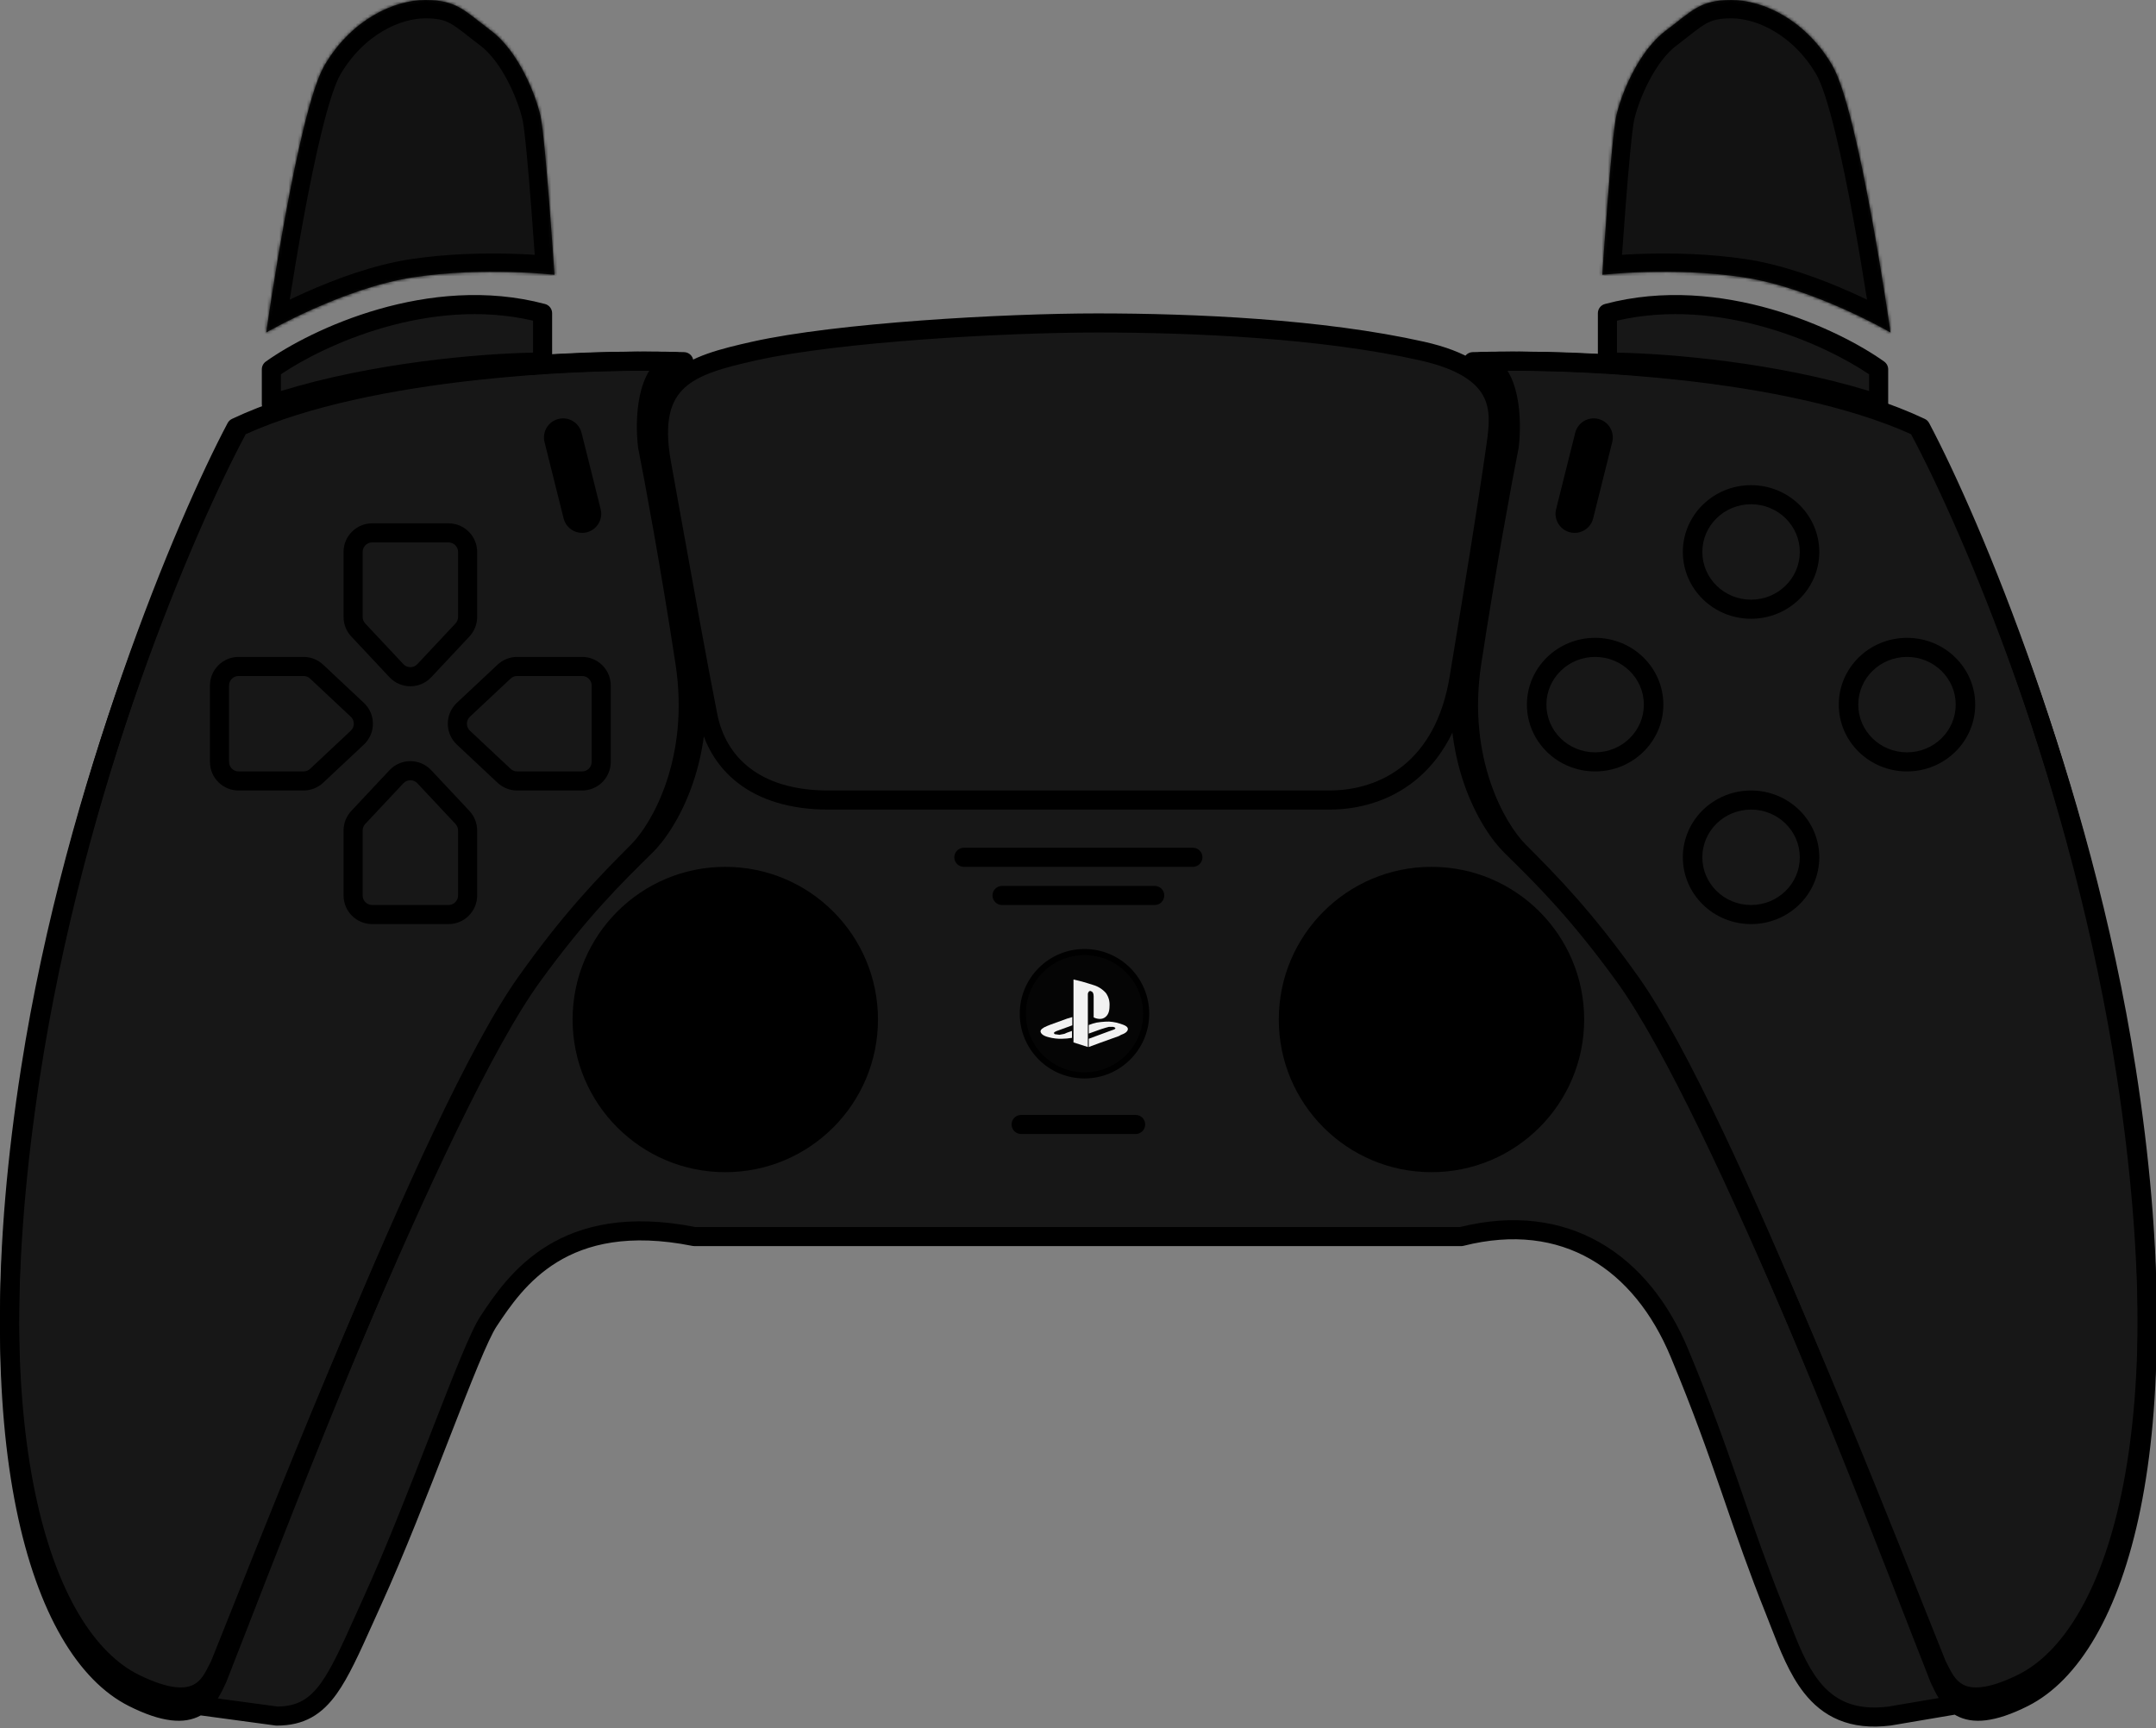 <?xml version="1.0" encoding="UTF-8" standalone="no"?><!-- Generator: Gravit.io --><svg xmlns="http://www.w3.org/2000/svg" xmlns:xlink="http://www.w3.org/1999/xlink" style="isolation:isolate" viewBox="0 0 706 566" width="706pt" height="566pt"><rect x="0" y="0" width="706" height="566" fill="#808080" stroke="none"/><defs><clipPath id="_clipPath_zRoOGYaCkWOqVdBKJMp3hRSmZ5UMWyme"><rect width="706" height="566"/></clipPath></defs><g clip-path="url(#_clipPath_zRoOGYaCkWOqVdBKJMp3hRSmZ5UMWyme)"><path d=" M 353.046 105.999 Q 429.349 105.005 482.408 121.726 L 487.137 118.349 L 526.504 119.89 L 526.504 103 C 554.306 95.424 583.982 101.434 615.503 121 L 615.503 133.776 Q 623.935 136.855 627.519 138.553 Q 705.426 296.667 703.093 437 Q 701.426 551.333 640.771 558.737 C 586.333 568 591.333 560.333 549.712 440 C 527.093 403.162 497.01 399.251 479.093 405 L 354 405 L 354 405 L 353 405 L 228 405 C 210.083 399.251 180 399.333 157.381 436.171 C 104 558 118.333 568.333 66.322 558.737 Q 5.667 551.333 4 437 Q 1.667 296.667 79.574 138.553 C 82.458 137.187 85.615 135.889 89.045 134.659 C 89.719 129.234 88.764 128.672 89.045 121.726 C 118.998 98.859 157.234 96.047 177 103 C 177.766 109.125 177.047 111.938 177.739 120.068 Q 197.272 118.813 219.956 118.349 L 224.684 121.726 Q 276.744 105.005 353.046 105.999 Z " fill-rule="evenodd" fill="rgb(23,23,23)"/><g><path d=" M 246.305 111.912 C 273.985 105.706 328.926 102.645 359.34 102.645 C 391.089 102.645 433.213 104.493 466.301 111.912 C 480.376 115.068 487.91 120.306 491.374 127 C 494.749 133.522 493.769 140.638 493.004 146.037 C 489.964 167.505 485.712 193.25 480.861 222.614 L 480.847 222.701 C 478.313 238.038 471.914 248.727 463.487 255.563 C 455.091 262.373 444.944 265.145 435.253 265.145 L 271.281 265.145 C 258.609 265.145 248.781 261.943 241.664 256.452 C 234.537 250.953 230.387 243.354 228.741 235.054 C 225.571 219.064 220.979 193.556 215.823 164.914 C 215.076 160.763 214.316 156.544 213.548 152.281 C 210.952 137.876 213.232 128.544 219.956 122.381 C 223.185 119.423 227.228 117.404 231.654 115.835 C 236.073 114.269 241.074 113.085 246.305 111.912 Z  M 359.34 108.895 C 329.024 108.895 274.651 111.962 247.673 118.011 C 242.423 119.188 237.763 120.301 233.741 121.726 C 229.726 123.149 226.549 124.818 224.179 126.989 C 219.709 131.086 217.286 137.786 219.699 151.172 C 220.468 155.438 221.227 159.656 221.974 163.807 C 227.133 192.464 231.714 217.907 234.872 233.839 C 236.264 240.857 239.705 247.046 245.483 251.504 C 251.271 255.969 259.661 258.895 271.281 258.895 L 435.253 258.895 C 443.78 258.895 452.46 256.459 459.55 250.708 C 466.609 244.983 472.356 235.757 474.681 221.683 L 474.685 221.655 C 479.543 192.243 483.786 166.556 486.816 145.161 C 487.615 139.514 488.153 134.376 485.823 129.872 C 483.582 125.541 478.188 120.983 464.934 118.011 C 432.541 110.748 390.978 108.895 359.34 108.895 Z " fill-rule="evenodd" fill="rgb(0,0,0)"/><path d=" M 153.05 118.349 C 180.163 115.276 205.888 114.809 221.342 115.327 C 222.898 115.379 224.179 116.569 224.344 118.118 C 224.51 119.667 223.509 121.101 221.999 121.481 C 218.961 122.245 216.794 125.434 215.641 130.813 C 214.547 135.918 214.666 141.8 215.137 145.683 C 217.203 156.091 222.499 184.594 227.389 216.569 C 232.446 249.638 219.013 273.006 211.203 280.863 L 211.197 280.87 C 200.766 291.363 189.948 302.246 174.785 323.603 C 159.348 345.344 137.278 394.279 117.424 441.999 C 102.508 477.851 88.962 512.718 80.554 534.357 C 77.799 541.448 75.596 547.119 74.078 550.939 C 74.046 551.019 74.011 551.098 73.972 551.175 C 73.824 551.473 73.666 551.806 73.496 552.164 C 72.941 553.334 72.251 554.788 71.323 556.256 L 90.829 558.894 C 94.219 558.869 96.797 558.213 98.957 557.019 C 101.179 555.796 103.181 553.886 105.206 551.046 C 108.709 546.134 111.899 539.048 116.326 529.214 C 117.178 527.321 118.076 525.327 119.03 523.227 C 126.579 506.618 134.313 486.741 141 469.549 L 141.581 468.056 C 144.982 459.314 148.103 451.314 150.759 444.921 C 153.371 438.631 155.653 433.59 157.381 430.982 C 161.761 424.372 168.185 414.749 179.209 408 C 190.296 401.212 205.68 397.526 227.668 401.854 L 478.103 401.854 C 495.639 397.514 511.104 399.636 523.861 406.918 C 536.662 414.227 546.438 426.563 552.886 442.071 C 560.319 459.947 565.03 473.298 569.439 486.061 C 569.857 487.271 570.273 488.476 570.687 489.678 C 574.641 501.149 578.525 512.417 584.15 526.484 C 584.738 527.945 585.3 529.398 585.863 530.836 C 588.756 538.27 591.488 545.277 595.688 550.596 C 598.119 553.674 600.969 556.056 604.519 557.531 C 608.056 558.994 612.513 559.644 618.294 558.925 L 634.838 556.119 C 633.956 554.694 633.294 553.297 632.756 552.164 C 632.581 551.806 632.425 551.473 632.275 551.175 C 632.238 551.098 632.206 551.019 632.175 550.939 C 630.656 547.119 628.45 541.449 625.694 534.359 C 617.288 512.719 603.744 477.852 588.825 441.999 C 568.973 394.279 546.902 345.344 531.465 323.603 C 516.302 302.246 505.484 291.363 495.054 280.87 L 495.047 280.863 C 487.237 273.006 473.804 249.638 478.861 216.569 C 483.751 184.595 489.047 156.091 491.113 145.683 C 491.584 141.8 491.703 135.918 490.609 130.813 C 489.456 125.434 487.289 122.245 484.251 121.481 C 482.741 121.101 481.74 119.667 481.906 118.118 C 482.071 116.569 483.352 115.379 484.908 115.327 C 500.363 114.809 526.088 115.276 553.2 118.349 C 580.25 121.416 608.994 127.11 630.288 137.193 C 630.9 137.481 631.394 137.958 631.713 138.553 C 648.181 169.614 684.656 255.598 699.419 352.131 C 708.638 412.444 707.906 459.819 700.919 494.179 C 693.969 528.358 680.669 550.376 664.044 558.738 C 653.269 564.156 645.919 564.713 640.656 561.887 C 640.463 561.781 640.275 561.675 640.094 561.563 L 619.275 565.1 C 619.231 565.106 619.181 565.113 619.138 565.119 C 612.456 565.956 606.863 565.263 602.125 563.3 C 597.394 561.344 593.731 558.2 590.788 554.471 C 585.944 548.344 582.813 540.277 579.938 532.865 C 579.406 531.484 578.875 530.125 578.35 528.806 C 572.663 514.59 568.732 503.187 564.779 491.719 C 564.364 490.515 563.949 489.311 563.532 488.102 C 559.139 475.386 554.476 462.174 547.114 444.47 C 541.063 429.914 532.088 418.813 520.761 412.346 C 509.481 405.906 495.573 403.891 479.253 408.009 C 479.003 408.073 478.746 408.104 478.488 408.104 L 227.361 408.104 C 227.156 408.104 226.951 408.084 226.749 408.044 C 205.914 403.883 192.084 407.446 182.472 413.331 C 172.746 419.285 166.975 427.819 162.591 434.434 C 161.257 436.448 159.197 440.898 156.531 447.318 C 153.908 453.634 150.813 461.564 147.406 470.323 L 146.798 471.886 C 140.13 489.025 132.343 509.043 124.72 525.813 C 123.807 527.822 122.936 529.76 122.097 531.625 C 117.692 541.423 114.189 549.214 110.294 554.674 C 107.914 558.013 105.259 560.681 101.973 562.494 C 98.669 564.313 94.947 565.144 90.625 565.144 C 90.485 565.144 90.345 565.138 90.206 565.119 L 65.734 561.806 C 65.687 561.838 65.64 561.863 65.593 561.887 C 60.333 564.713 52.982 564.156 42.207 558.738 C 25.582 550.376 12.279 528.358 5.33 494.179 C -1.656 459.819 -2.389 412.444 6.834 352.131 C 21.597 255.598 58.071 169.614 74.538 138.553 C 74.853 137.958 75.353 137.481 75.962 137.193 C 97.259 127.11 125.998 121.416 153.05 118.349 Z  M 63.366 555.929 C 63.314 555.963 63.262 555.998 63.211 556.038 C 63.026 556.156 62.833 556.275 62.633 556.381 C 60.123 557.731 55.223 558.288 45.016 553.154 C 31.014 546.112 18.286 526.537 11.454 492.934 C 4.659 459.513 3.861 412.919 13.013 353.076 C 27.506 258.303 63.146 173.727 79.574 142.402 C 99.841 133.035 127.316 127.556 153.754 124.559 C 176.021 122.035 197.342 121.292 212.618 121.406 C 211.07 123.884 210.114 126.776 209.53 129.503 C 208.235 135.543 208.409 142.23 208.948 146.564 C 208.958 146.639 208.969 146.714 208.984 146.788 C 211.018 157.016 216.318 185.521 221.211 217.513 C 225.953 248.528 213.253 269.936 206.771 276.457 C 196.244 287.047 185.148 298.212 169.689 319.984 C 153.764 342.413 131.428 392.068 111.653 439.599 C 96.703 475.533 83.097 510.554 74.695 532.181 C 71.984 539.158 69.815 544.741 68.317 548.511 C 68.149 548.849 67.986 549.183 67.826 549.511 C 66.505 552.216 65.382 554.516 63.366 555.929 Z  M 642.781 555.857 C 643.044 556.05 643.325 556.225 643.619 556.381 C 646.125 557.731 651.025 558.288 661.238 553.154 C 675.238 546.112 687.963 526.537 694.794 492.934 C 701.594 459.513 702.388 412.919 693.238 353.076 C 678.744 258.303 643.106 173.727 626.675 142.402 C 606.406 133.035 578.931 127.556 552.496 124.559 C 530.229 122.035 508.908 121.292 493.633 121.406 C 495.18 123.884 496.136 126.776 496.72 129.503 C 498.015 135.543 497.84 142.23 497.302 146.564 C 497.298 146.601 497.292 146.637 497.286 146.672 C 497.28 146.711 497.273 146.75 497.266 146.788 C 495.233 157.016 489.932 185.521 485.039 217.513 C 480.297 248.528 492.998 269.936 499.479 276.457 C 510.006 287.047 521.103 298.212 536.561 319.984 C 552.486 342.413 574.822 392.068 594.594 439.599 C 609.544 475.533 623.15 510.554 631.556 532.18 C 634.269 539.158 636.438 544.741 637.931 548.511 C 638.1 548.849 638.263 549.183 638.425 549.511 C 639.675 552.076 640.75 554.277 642.575 555.703 C 642.65 555.751 642.719 555.803 642.781 555.857 Z " fill-rule="evenodd" fill="rgb(0,0,0)"/><g><path d=" M 187.5 333.895 C 187.5 306.281 209.886 283.895 237.5 283.895 C 265.114 283.895 287.5 306.281 287.5 333.895 C 287.5 361.509 265.114 383.895 237.5 383.895 C 209.886 383.895 187.5 361.509 187.5 333.895 L 187.5 333.895 Z " fill="rgb(0,0,0)"/></g><g><path d=" M 418.75 333.895 C 418.75 306.281 441.136 283.895 468.75 283.895 C 496.364 283.895 518.75 306.281 518.75 333.895 C 518.75 361.509 496.364 383.895 468.75 383.895 C 441.136 383.895 418.75 361.509 418.75 333.895 L 418.75 333.895 Z " fill="rgb(0,0,0)"/></g><g><path d=" M 612.05 122.59 L 612.05 128.056 C 581.494 118.669 546.731 115.802 529.486 115.488 L 529.486 105.022 C 546.402 101.066 563.534 103.024 578.325 107.271 C 592.869 111.445 604.95 117.776 612.05 122.59 Z  M 580.05 101.263 C 563.874 96.619 544.642 94.473 525.555 99.563 C 524.188 99.928 523.236 101.167 523.236 102.582 L 523.236 118.583 C 523.236 120.308 524.634 121.708 526.361 121.708 C 542.506 121.708 581.606 124.504 614.188 135.299 C 615.144 135.614 616.188 135.454 617 134.866 C 617.819 134.279 618.3 133.336 618.3 132.333 L 618.3 120.958 C 618.3 119.949 617.813 119.001 616.988 118.415 C 609.556 113.107 596.219 105.906 580.05 101.263 Z " fill-rule="evenodd" fill="rgb(0,0,0)"/><path d=" M 91.986 122.59 L 91.986 128.056 C 122.543 118.669 157.303 115.802 174.549 115.488 L 174.549 105.022 C 157.633 101.066 140.501 103.024 125.708 107.271 C 111.168 111.445 99.084 117.776 91.986 122.59 Z  M 123.983 101.263 C 140.16 96.619 159.393 94.473 178.479 99.563 C 179.847 99.928 180.799 101.167 180.799 102.582 L 180.799 118.583 C 180.799 120.308 179.4 121.708 177.674 121.708 C 161.528 121.708 122.427 124.504 89.844 135.299 C 88.891 135.614 87.845 135.454 87.031 134.866 C 86.218 134.279 85.736 133.336 85.736 132.333 L 85.736 120.958 C 85.736 119.949 86.224 119.001 87.045 118.415 C 94.476 113.107 107.814 105.906 123.983 101.263 Z " fill-rule="evenodd" fill="rgb(0,0,0)"/></g><path d=" M 551.331 118.314 C 523.888 115.274 497.85 114.813 482.209 115.325 C 480.649 115.376 479.366 116.571 479.204 118.124 C 479.041 119.676 480.05 121.111 481.566 121.483 C 484.68 122.249 486.859 125.417 488.018 130.702 C 489.123 135.738 489.003 141.543 488.527 145.378 C 486.434 155.679 481.074 183.881 476.124 215.516 C 470.998 248.276 484.615 271.421 492.523 279.196 L 492.529 279.202 C 503.089 289.585 514.041 300.353 529.391 321.483 C 545.015 342.989 567.356 391.402 587.456 438.619 C 602.556 474.091 616.269 508.588 624.781 529.999 C 627.569 537.016 629.8 542.628 631.338 546.408 C 631.369 546.489 631.406 546.569 631.45 546.647 C 631.6 546.942 631.756 547.271 631.931 547.626 C 633.294 550.438 635.463 554.901 639.925 557.25 C 645.213 560.025 652.613 559.494 663.519 554.132 C 680.331 545.865 693.813 524.076 700.85 490.233 C 707.925 456.221 708.669 409.332 699.331 349.647 C 684.381 254.12 647.45 169.034 630.781 138.298 C 630.456 137.706 629.956 137.234 629.344 136.951 C 607.794 126.981 578.713 121.349 551.331 118.314 Z  M 625.781 142.194 C 642.413 173.186 678.488 256.857 693.156 350.613 C 702.419 409.818 701.613 455.907 694.731 488.96 C 687.819 522.183 674.95 541.548 660.756 548.523 C 650.419 553.606 645.419 553.073 642.838 551.716 C 640.306 550.385 639.063 547.902 637.575 544.922 C 637.413 544.598 637.25 544.268 637.081 543.933 C 635.563 540.204 633.369 534.681 630.625 527.779 C 622.119 506.381 608.344 471.728 593.206 436.171 C 573.188 389.144 550.573 340.006 534.447 317.809 C 518.796 296.264 507.561 285.217 496.904 274.739 C 490.343 268.288 477.503 247.128 482.299 216.482 C 487.251 184.828 492.617 156.626 494.675 146.508 C 494.691 146.431 494.703 146.355 494.713 146.278 C 495.259 141.982 495.436 135.354 494.123 129.363 C 493.534 126.677 492.575 123.841 491.037 121.406 C 506.506 121.294 528.096 122.028 550.643 124.526 C 577.417 127.493 605.25 132.917 625.781 142.194 Z " fill-rule="evenodd" fill="rgb(0,0,0)"/><path d=" M 154.919 118.314 C 182.362 115.274 208.4 114.813 224.041 115.325 C 225.601 115.376 226.884 116.571 227.046 118.124 C 227.209 119.676 226.2 121.111 224.684 121.483 C 221.57 122.249 219.391 125.417 218.232 130.702 C 217.128 135.738 217.248 141.543 217.723 145.378 C 219.816 155.679 225.176 183.881 230.126 215.516 C 235.253 248.276 221.635 271.421 213.728 279.196 L 213.722 279.201 C 203.161 289.585 192.209 300.353 176.859 321.483 C 161.235 342.989 138.894 391.402 118.794 438.619 C 103.694 474.091 89.981 508.588 81.469 529.999 C 78.68 537.016 76.449 542.628 74.911 546.408 C 74.878 546.489 74.842 546.569 74.802 546.647 C 74.652 546.942 74.493 547.271 74.319 547.626 C 72.954 550.438 70.786 554.901 66.322 557.25 C 61.038 560.025 53.638 559.494 42.734 554.132 C 25.918 545.865 12.438 524.076 5.398 490.233 C -1.678 456.221 -2.419 409.332 6.92 349.647 C 21.868 254.12 58.798 169.034 75.471 138.298 C 75.791 137.706 76.294 137.234 76.905 136.951 C 98.454 126.981 127.537 121.349 154.919 118.314 Z  M 80.47 142.194 C 63.84 173.186 27.765 256.857 13.095 350.613 C 3.831 409.818 4.641 455.907 11.517 488.96 C 18.428 522.183 31.303 541.548 45.491 548.523 C 55.83 553.606 60.833 553.073 63.414 551.716 C 65.945 550.385 67.185 547.903 68.674 544.923 C 68.836 544.598 69.001 544.268 69.171 543.933 C 70.687 540.204 72.882 534.681 75.626 527.779 C 84.132 506.381 97.908 471.728 113.043 436.171 C 133.063 389.144 155.678 340.006 171.803 317.809 C 187.454 296.264 198.689 285.217 209.346 274.739 C 215.907 268.288 228.747 247.129 223.951 216.482 C 218.999 184.828 213.633 156.626 211.575 146.508 C 211.559 146.431 211.547 146.355 211.537 146.278 C 210.991 141.982 210.814 135.354 212.127 129.363 C 212.716 126.677 213.675 123.841 215.213 121.406 C 199.744 121.294 178.154 122.028 155.608 124.526 C 128.833 127.493 101.002 132.917 80.47 142.194 Z " fill-rule="evenodd" fill="rgb(0,0,0)"/><g><path d=" M 573.4 165.145 C 564.588 165.145 557.443 172.141 557.443 180.77 C 557.443 189.399 564.588 196.395 573.4 196.395 C 582.214 196.395 589.357 189.399 589.357 180.77 C 589.357 172.141 582.214 165.145 573.4 165.145 Z  M 551.061 180.77 C 551.061 168.689 561.062 158.895 573.4 158.895 C 585.738 158.895 595.739 168.689 595.739 180.77 C 595.739 192.851 585.738 202.645 573.4 202.645 C 561.062 202.645 551.061 192.851 551.061 180.77 Z " fill-rule="evenodd" fill="rgb(0,0,0)"/><path d=" M 573.4 265.145 C 564.588 265.145 557.443 272.141 557.443 280.77 C 557.443 289.399 564.588 296.395 573.4 296.395 C 582.214 296.395 589.357 289.399 589.357 280.77 C 589.357 272.141 582.214 265.145 573.4 265.145 Z  M 551.061 280.77 C 551.061 268.689 561.062 258.895 573.4 258.895 C 585.738 258.895 595.739 268.689 595.739 280.77 C 595.739 292.851 585.738 302.645 573.4 302.645 C 561.062 302.645 551.061 292.851 551.061 280.77 Z " fill-rule="evenodd" fill="rgb(0,0,0)"/><path d=" M 522.339 215.145 C 513.527 215.145 506.383 222.141 506.383 230.77 C 506.383 239.399 513.527 246.395 522.339 246.395 C 531.152 246.395 538.296 239.399 538.296 230.77 C 538.296 222.141 531.152 215.145 522.339 215.145 Z  M 500 230.77 C 500 218.689 510.002 208.895 522.339 208.895 C 534.677 208.895 544.678 218.689 544.678 230.77 C 544.678 242.851 534.677 252.645 522.339 252.645 C 510.002 252.645 500 242.851 500 230.77 Z " fill-rule="evenodd" fill="rgb(0,0,0)"/><path d=" M 624.461 215.145 C 615.646 215.145 608.504 222.141 608.504 230.77 C 608.504 239.399 615.646 246.395 624.461 246.395 C 633.275 246.395 640.417 239.399 640.417 230.77 C 640.417 222.141 633.275 215.145 624.461 215.145 Z  M 602.122 230.77 C 602.122 218.689 612.123 208.895 624.461 208.895 C 636.798 208.895 646.8 218.689 646.8 230.77 C 646.8 242.851 636.798 252.645 624.461 252.645 C 612.123 252.645 602.122 242.851 602.122 230.77 Z " fill-rule="evenodd" fill="rgb(0,0,0)"/></g><g><path d=" M 136.655 256.521 C 135.42 255.204 133.33 255.204 132.095 256.521 L 119.595 269.854 C 119.053 270.434 118.75 271.198 118.75 271.992 L 118.75 293.27 C 118.75 294.996 120.149 296.395 121.875 296.395 L 146.875 296.395 C 148.601 296.395 150 294.996 150 293.27 L 150 271.992 C 150 271.198 149.698 270.434 149.155 269.854 L 136.655 256.521 Z  M 127.536 252.246 C 131.239 248.296 137.511 248.296 141.214 252.246 L 153.714 265.579 C 155.343 267.318 156.25 269.61 156.25 271.992 L 156.25 293.27 C 156.25 298.448 152.053 302.645 146.875 302.645 L 121.875 302.645 C 116.698 302.645 112.5 298.448 112.5 293.27 L 112.5 271.992 C 112.5 269.61 113.407 267.318 115.036 265.579 L 127.536 252.246 Z " fill-rule="evenodd" fill="rgb(0,0,0)"/><path d=" M 132.095 217.519 C 133.33 218.836 135.42 218.836 136.655 217.519 L 149.155 204.186 C 149.698 203.606 150 202.842 150 202.048 L 150 180.77 C 150 179.044 148.601 177.645 146.875 177.645 L 121.875 177.645 C 120.149 177.645 118.75 179.044 118.75 180.77 L 118.75 202.048 C 118.75 202.842 119.053 203.606 119.595 204.186 L 132.095 217.519 Z  M 141.214 221.794 C 137.511 225.744 131.239 225.744 127.536 221.794 L 115.036 208.46 C 113.407 206.723 112.5 204.43 112.5 202.048 L 112.5 180.77 C 112.5 175.593 116.698 171.395 121.875 171.395 L 146.875 171.395 C 152.053 171.395 156.25 175.593 156.25 180.77 L 156.25 202.048 C 156.25 204.43 155.343 206.723 153.714 208.46 L 141.214 221.794 Z " fill-rule="evenodd" fill="rgb(0,0,0)"/><path d=" M 114.874 239.3 C 116.191 238.065 116.191 235.975 114.874 234.74 L 101.541 222.24 C 100.961 221.697 100.198 221.395 99.403 221.395 L 78.125 221.395 C 76.399 221.395 75 222.794 75 224.52 L 75 249.52 C 75 251.246 76.399 252.645 78.125 252.645 L 99.403 252.645 C 100.198 252.645 100.961 252.342 101.541 251.8 L 114.874 239.3 Z  M 119.149 230.181 C 123.099 233.884 123.099 240.156 119.149 243.859 L 105.816 256.359 C 104.078 257.988 101.785 258.895 99.403 258.895 L 78.125 258.895 C 72.948 258.895 68.75 254.698 68.75 249.52 L 68.75 224.52 C 68.75 219.342 72.948 215.145 78.125 215.145 L 99.403 215.145 C 101.785 215.145 104.078 216.051 105.816 217.681 L 119.149 230.181 Z " fill-rule="evenodd" fill="rgb(0,0,0)"/><path d=" M 153.876 234.74 C 152.559 235.975 152.559 238.065 153.876 239.3 L 167.209 251.8 C 167.789 252.342 168.553 252.645 169.347 252.645 L 190.625 252.645 C 192.351 252.645 193.75 251.246 193.75 249.52 L 193.75 224.52 C 193.75 222.794 192.351 221.395 190.625 221.395 L 169.347 221.395 C 168.553 221.395 167.789 221.697 167.209 222.24 L 153.876 234.74 Z  M 149.601 243.859 C 145.651 240.156 145.651 233.884 149.601 230.181 L 162.934 217.681 C 164.673 216.051 166.965 215.145 169.347 215.145 L 190.625 215.145 C 195.803 215.145 200 219.342 200 224.52 L 200 249.52 C 200 254.698 195.803 258.895 190.625 258.895 L 169.347 258.895 C 166.965 258.895 164.673 257.988 162.934 256.359 L 149.601 243.859 Z " fill-rule="evenodd" fill="rgb(0,0,0)"/></g><path d=" M 523.391 137.207 C 520.042 136.369 516.649 138.406 515.812 141.754 L 509.562 166.754 C 508.724 170.103 510.761 173.496 514.109 174.334 C 517.458 175.171 520.851 173.134 521.689 169.786 L 527.939 144.786 C 528.776 141.438 526.739 138.044 523.391 137.207 Z " fill-rule="evenodd" fill="rgb(0,0,0)"/><path d=" M 182.859 137.207 C 186.208 136.369 189.601 138.406 190.438 141.754 L 196.688 166.754 C 197.526 170.103 195.489 173.496 192.141 174.334 C 188.792 175.171 185.399 173.134 184.561 169.786 L 178.311 144.786 C 177.474 141.438 179.511 138.044 182.859 137.207 Z " fill-rule="evenodd" fill="rgb(0,0,0)"/><g><path d=" M 331.25 368.27 C 331.25 366.544 332.649 365.145 334.375 365.145 L 371.875 365.145 C 373.601 365.145 375 366.544 375 368.27 C 375 369.996 373.601 371.395 371.875 371.395 L 334.375 371.395 C 332.649 371.395 331.25 369.996 331.25 368.27 Z " fill-rule="evenodd" fill="rgb(0,0,0)"/><path d=" M 325 293.27 C 325 291.544 326.399 290.145 328.125 290.145 L 378.125 290.145 C 379.851 290.145 381.25 291.544 381.25 293.27 C 381.25 294.996 379.851 296.395 378.125 296.395 L 328.125 296.395 C 326.399 296.395 325 294.996 325 293.27 Z " fill-rule="evenodd" fill="rgb(0,0,0)"/><path d=" M 312.5 280.77 C 312.5 279.044 313.899 277.645 315.625 277.645 L 390.625 277.645 C 392.351 277.645 393.75 279.044 393.75 280.77 C 393.75 282.496 392.351 283.895 390.625 283.895 L 315.625 283.895 C 313.899 283.895 312.5 282.496 312.5 280.77 Z " fill-rule="evenodd" fill="rgb(0,0,0)"/></g><g><circle vector-effect="non-scaling-stroke" cx="355.125" cy="332" r="20.2" fill="rgb(5,5,5)" stroke-width="2" stroke="rgb(0,0,0)" stroke-linejoin="miter" stroke-linecap="butt" stroke-miterlimit="10"/><g><path d=" M 356.225 338.6 L 356.225 325.8 C 356.185 325.44 356.293 325.079 356.525 324.8 C 356.68 324.574 356.974 324.49 357.225 324.6 C 357.825 324.8 358.125 325.3 358.125 326.3 L 358.125 333.2 C 358.775 333.533 359.495 333.704 360.225 333.7 C 360.797 333.703 361.356 333.528 361.825 333.2 C 362.825 332.5 363.325 331.3 363.325 329.5 C 363.446 327.97 363.021 326.446 362.125 325.2 C 361.03 323.966 359.609 323.065 358.025 322.6 C 356.725 322.2 355.525 321.8 354.425 321.5 C 353.325 321.2 352.425 321 351.525 320.8 L 351.525 333 L 351.525 333 L 351.525 335.7 L 351.525 335.7 L 351.525 337.4 L 351.525 337.4 L 351.525 339.9 L 351.525 339.9 L 351.525 341.4 L 356.225 342.9 L 356.225 339.3 L 356.225 339.3 L 356.225 338.6 Z " fill="rgb(242,242,242)"/><path d=" M 351.125 337.6 L 349.425 338.2 L 348.525 338.6 L 346.925 338.9 L 345.425 338.7 C 345.125 338.5 345.025 338.3 345.225 338.1 C 345.425 337.9 345.425 338 345.525 337.9 C 345.625 337.8 345.825 337.8 345.925 337.7 L 347.025 337.3 L 351.125 335.8 L 351.125 333.1 L 349.425 333.6 L 343.925 335.6 L 342.925 336 C 341.425 336.6 340.725 337.2 340.725 337.8 C 340.825 338.6 341.725 339.3 343.425 339.7 C 344.827 340.071 346.275 340.239 347.725 340.2 C 348.831 340.191 349.935 340.09 351.025 339.9 L 351.025 337.6 L 351.125 337.6 Z " fill="rgb(242,242,242)"/><path d=" M 366.925 335.3 C 366.114 335.017 365.276 334.816 364.425 334.7 C 363.599 334.567 362.759 334.533 361.925 334.6 C 360.987 334.65 360.052 334.751 359.125 334.9 C 358.236 335.089 357.366 335.356 356.525 335.7 L 356.525 338.5 L 360.425 337.1 L 362.025 336.6 L 363.125 336.3 L 364.525 336.3 C 364.825 336.4 365.125 336.5 365.225 336.7 C 365.325 336.9 365.025 337.1 364.425 337.3 L 363.025 337.8 L 356.525 340.2 L 356.525 342.9 L 360.025 341.6 L 366.425 339.3 L 367.125 338.9 C 368.625 338.4 369.325 337.7 369.325 337 C 369.325 336.3 368.525 335.8 366.925 335.3 Z " fill="rgb(242,242,242)"/></g></g><g><mask id="_mask_OtjSk9WTVTMtLHdGdMAmtHeUh3tl7pNT"><path d=" M 87.181 108.895 C 87.181 108.895 112.376 94.267 135.473 90.8 C 158.569 87.333 181.569 90 181.569 90 C 181.569 90 178.611 45.3 176.988 38 C 175.366 30.7 169.64 16.7 160.859 10.1 C 152.079 3.5 149.597 0 139.29 0 C 128.983 0 115.049 6.4 106.268 21.4 C 97.488 36.4 87.181 108.895 87.181 108.895 Z " fill="white" stroke="none"/></mask><path d=" M 87.181 108.895 C 87.181 108.895 112.376 94.267 135.473 90.8 C 158.569 87.333 181.569 90 181.569 90 C 181.569 90 178.611 45.3 176.988 38 C 175.366 30.7 169.64 16.7 160.859 10.1 C 152.079 3.5 149.597 0 139.29 0 C 128.983 0 115.049 6.4 106.268 21.4 C 97.488 36.4 87.181 108.895 87.181 108.895 Z " fill="rgb(18,18,18)"/><path d=" M 87.181 108.895 C 87.181 108.895 112.376 94.267 135.473 90.8 C 158.569 87.333 181.569 90 181.569 90 C 181.569 90 178.611 45.3 176.988 38 C 175.366 30.7 169.64 16.7 160.859 10.1 C 152.079 3.5 149.597 0 139.29 0 C 128.983 0 115.049 6.4 106.268 21.4 C 97.488 36.4 87.181 108.895 87.181 108.895 Z " fill="rgb(18,18,18)" mask="url(#_mask_OtjSk9WTVTMtLHdGdMAmtHeUh3tl7pNT)" vector-effect="non-scaling-stroke" stroke-width="12" stroke="rgb(0,0,0)" stroke-linejoin="round" stroke-linecap="round" stroke-miterlimit="4"/><mask id="_mask_YNJzPerjAzhR4eRGKzm3lzUfVpKtrP8K"><path d=" M 619.069 108.895 C 619.069 108.895 593.874 94.267 570.777 90.8 C 547.681 87.333 524.681 90 524.681 90 C 524.681 90 527.639 45.3 529.262 38 C 530.884 30.7 536.61 16.7 545.391 10.1 C 554.171 3.5 556.653 0 566.96 0 C 577.267 0 591.201 6.4 599.982 21.4 C 608.762 36.4 619.069 108.895 619.069 108.895 Z " fill="white" stroke="none"/></mask><path d=" M 619.069 108.895 C 619.069 108.895 593.874 94.267 570.777 90.8 C 547.681 87.333 524.681 90 524.681 90 C 524.681 90 527.639 45.3 529.262 38 C 530.884 30.7 536.61 16.7 545.391 10.1 C 554.171 3.5 556.653 0 566.96 0 C 577.267 0 591.201 6.4 599.982 21.4 C 608.762 36.4 619.069 108.895 619.069 108.895 Z " fill="rgb(18,18,18)"/><path d=" M 619.069 108.895 C 619.069 108.895 593.874 94.267 570.777 90.8 C 547.681 87.333 524.681 90 524.681 90 C 524.681 90 527.639 45.3 529.262 38 C 530.884 30.7 536.61 16.7 545.391 10.1 C 554.171 3.5 556.653 0 566.96 0 C 577.267 0 591.201 6.4 599.982 21.4 C 608.762 36.4 619.069 108.895 619.069 108.895 Z " fill="rgb(18,18,18)" mask="url(#_mask_YNJzPerjAzhR4eRGKzm3lzUfVpKtrP8K)" vector-effect="non-scaling-stroke" stroke-width="12" stroke="rgb(0,0,0)" stroke-linejoin="round" stroke-linecap="round" stroke-miterlimit="4"/></g></g></g></svg>